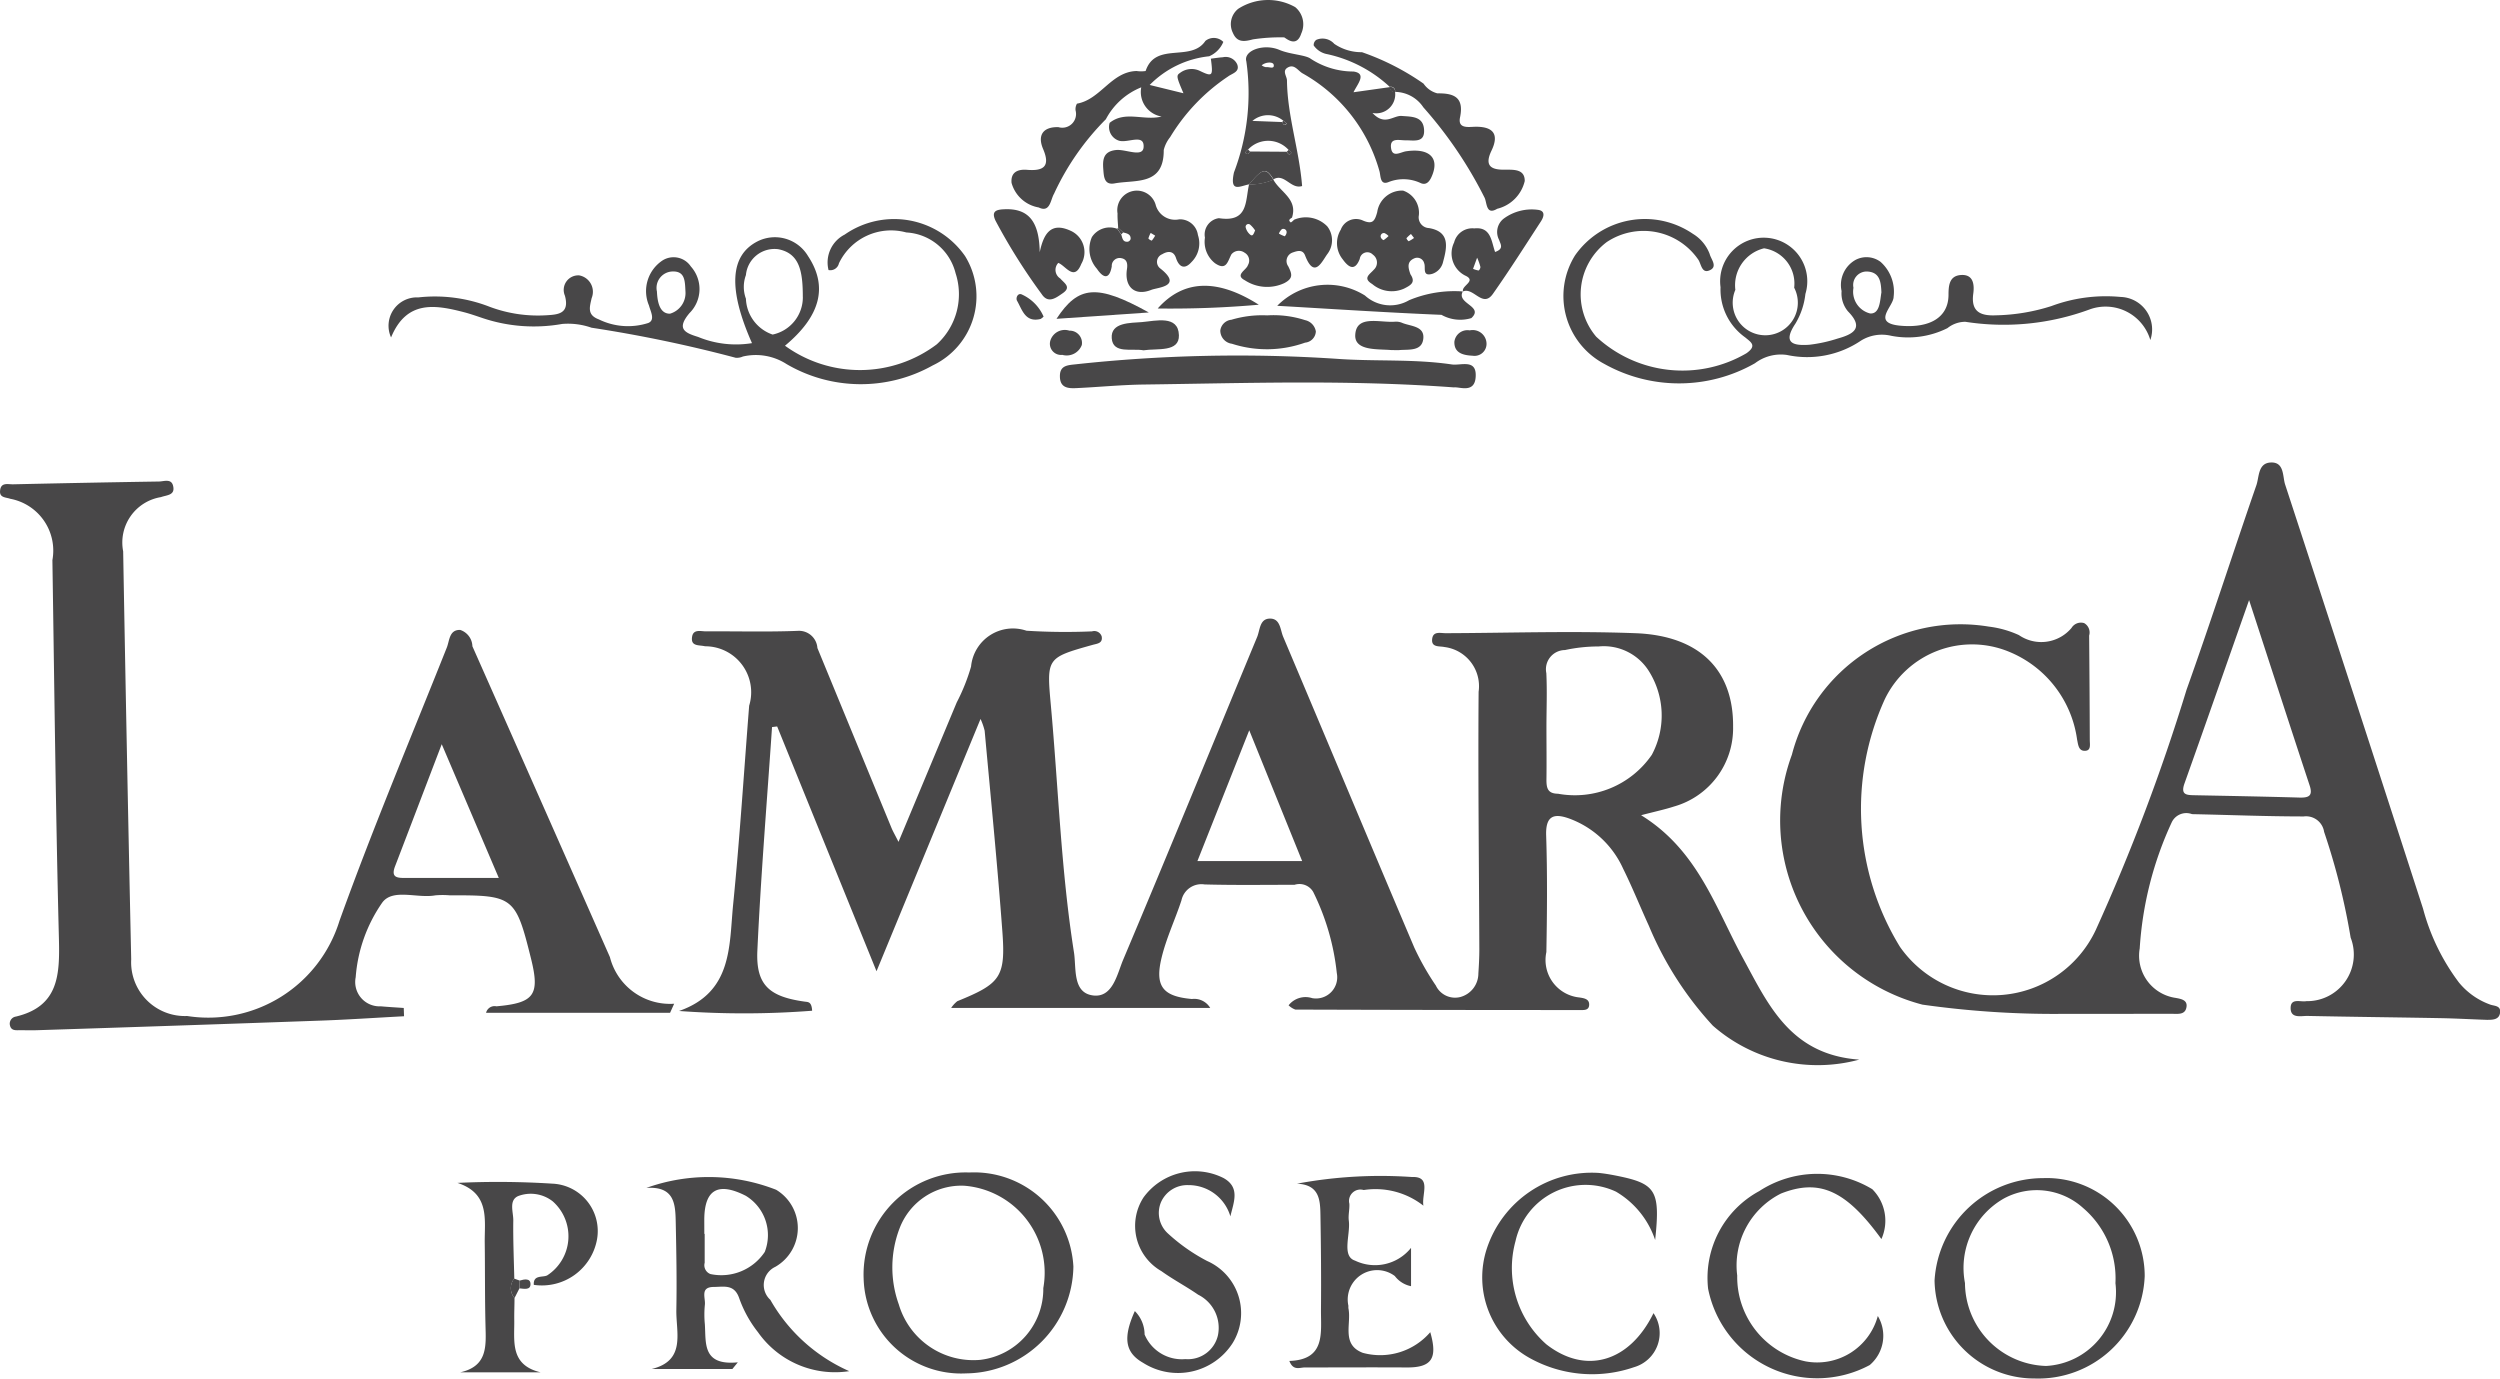 <svg id="Layer_1" data-name="Layer 1" xmlns="http://www.w3.org/2000/svg" viewBox="0 0 69.702 38.45"><defs><style>.cls-1{fill:#484748;}</style></defs><title>LaMarcaLogoLanding</title><path class="cls-1" d="M5576.708,2321.376a4.433,4.433,0,0,1-4.083-.947,9.48,9.48,0,0,1-1.781-2.779c-0.244-.533-0.462-1.078-0.721-1.6a2.647,2.647,0,0,0-1.5-1.395c-0.431-.155-0.663-0.079-0.645.471,0.036,1.083.025,2.168,0.006,3.252a1.049,1.049,0,0,0,.919,1.265c0.139,0.021.29,0.044,0.273,0.222-0.014.145-.158,0.129-0.267,0.129q-3.962,0-7.924-.013a0.538,0.538,0,0,1-.188-0.119,0.6,0.6,0,0,1,.657-0.2,0.592,0.592,0,0,0,.687-0.7,6.666,6.666,0,0,0-.657-2.26,0.443,0.443,0,0,0-.521-0.2c-0.836,0-1.672.013-2.507-.01a0.569,0.569,0,0,0-.646.443c-0.175.535-.422,1.051-0.554,1.6-0.194.8,0.036,1.079,0.845,1.151a0.519,0.519,0,0,1,.511.249h-7.223a0.818,0.818,0,0,1,.172-0.188c1.2-.489,1.35-0.667,1.256-1.94-0.138-1.868-.324-3.732-0.494-5.6a1.819,1.819,0,0,0-.115-0.329l-2.9,7.034-2.77-6.825-0.143.017c-0.141,2.077-.313,4.153-0.409,6.232-0.044.959,0.328,1.287,1.327,1.424,0.089,0.012.186,0,.2,0.253a24.711,24.711,0,0,1-3.711.007c1.5-.524,1.394-1.825,1.509-2.975,0.184-1.842.3-3.69,0.446-5.536a1.281,1.281,0,0,0-1.228-1.657c-0.168-.041-0.407.012-0.363-0.266,0.035-.221.246-0.149,0.39-0.15,0.858-.006,1.717.02,2.574-0.015a0.514,0.514,0,0,1,.53.479q1.029,2.5,2.061,5.005c0.04,0.1.093,0.188,0.2,0.4l1.623-3.887a5.412,5.412,0,0,0,.4-1,1.172,1.172,0,0,1,1.545-1,17.22,17.22,0,0,0,1.828.018,0.217,0.217,0,0,1,.269.141c0.035,0.192-.122.2-0.251,0.235-1.289.362-1.286,0.363-1.165,1.7,0.208,2.292.284,4.6,0.643,6.873,0.069,0.435-.045,1.117.518,1.2s0.683-.589.854-0.994c1.263-2.992,2.492-6,3.736-9,0.081-.2.068-0.51,0.358-0.511s0.285,0.313.367,0.507c1.221,2.887,2.43,5.78,3.656,8.666a7.419,7.419,0,0,0,.6,1.057,0.594,0.594,0,0,0,.686.32,0.68,0.68,0,0,0,.5-0.653c0.015-.225.027-0.451,0.027-0.676-0.009-2.394-.038-4.787-0.02-7.181a1.1,1.1,0,0,0-.958-1.248c-0.138-.03-0.366.018-0.337-0.225,0.027-.224.228-0.16,0.379-0.16,1.761-.006,3.524-0.067,5.282,0,1.8,0.065,2.745,1.032,2.729,2.611a2.267,2.267,0,0,1-1.65,2.222c-0.25.081-.509,0.136-0.915,0.242,1.586,0.977,2.078,2.591,2.857,4.016C5574.18,2319.864,5574.8,2321.241,5576.708,2321.376Zm-8.722-9.288c0,0.5.007,0.993,0,1.489,0,0.236.04,0.383,0.323,0.386a2.605,2.605,0,0,0,2.615-1.085,2.323,2.323,0,0,0-.095-2.354,1.483,1.483,0,0,0-1.39-.667,4.39,4.39,0,0,0-.936.1,0.535,0.535,0,0,0-.52.644C5568.007,2311.094,5567.987,2311.592,5567.986,2312.088Zm-8.286.106-1.445,3.646h2.92Z" transform="translate(-5524.87 -2291.833)"/><path class="cls-1" d="M5582.451,2320.1a26.133,26.133,0,0,1-3.982-.257,5.305,5.305,0,0,1-3.64-6.967,4.856,4.856,0,0,1,5.489-3.573,2.826,2.826,0,0,1,.841.237,1.1,1.1,0,0,0,1.467-.2,0.307,0.307,0,0,1,.352-0.134,0.3,0.3,0,0,1,.139.347q0.013,1.456.018,2.913c0,0.126.045,0.309-.154,0.3-0.163-.006-0.171-0.182-0.2-0.313a3.1,3.1,0,0,0-1.9-2.45,2.7,2.7,0,0,0-3.457,1.316,7.36,7.36,0,0,0,.418,6.912,3.165,3.165,0,0,0,5.459-.468,55.473,55.473,0,0,0,2.532-6.7c0.675-1.89,1.288-3.8,1.946-5.7,0.081-.232.042-0.618,0.4-0.635,0.381-.018.329,0.378,0.4,0.607q1.935,5.913,3.848,11.834a5.971,5.971,0,0,0,1,2.057,2,2,0,0,0,.873.616c0.113,0.041.3,0.024,0.274,0.225s-0.21.2-.37,0.2c-0.428-.014-0.856-0.039-1.285-0.047-1.242-.023-2.483-0.036-3.725-0.062-0.182,0-.471.077-0.459-0.236,0.011-.27.285-0.144,0.438-0.176a1.3,1.3,0,0,0,1.235-1.771,18.788,18.788,0,0,0-.74-2.949,0.509,0.509,0,0,0-.568-0.43c-1.038,0-2.076-.043-3.114-0.064a0.45,0.45,0,0,0-.566.227,9.8,9.8,0,0,0-.893,3.517,1.188,1.188,0,0,0,1,1.379c0.156,0.029.349,0.059,0.3,0.276-0.043.2-.24,0.168-0.394,0.168Q5583.941,2320.1,5582.451,2320.1Zm5.125-11.535c-0.637,1.811-1.213,3.462-1.8,5.109-0.119.332,0.07,0.326,0.293,0.331,0.97,0.019,1.941.037,2.911,0.065,0.259,0.007.382-.044,0.284-0.34C5588.712,2312.06,5588.172,2310.39,5587.576,2308.563Z" transform="translate(-5524.87 -2291.833)"/><path class="cls-1" d="M5536.135,2320.167c-0.817.043-1.634,0.1-2.452,0.126q-3.891.139-7.783,0.263c-0.158.005-.316,0-0.474,0-0.108,0-.239.02-0.276-0.125a0.2,0.2,0,0,1,.163-0.255c1.194-.284,1.224-1.161,1.2-2.161-0.09-3.521-.128-7.043-0.182-10.565a1.47,1.47,0,0,0-1.178-1.711c-0.116-.043-0.3-0.025-0.281-0.222,0.019-.246.22-0.178,0.363-0.181q2.031-.046,4.062-0.078c0.14,0,.352-0.093.4,0.125,0.061,0.262-.175.25-0.34,0.31a1.283,1.283,0,0,0-1.053,1.512q0.1,5.689.224,11.378a1.5,1.5,0,0,0,1.559,1.577,3.827,3.827,0,0,0,4.247-2.651c0.924-2.568,1.984-5.087,2.994-7.623,0.076-.191.065-0.5,0.373-0.49a0.494,0.494,0,0,1,.34.456q1.921,4.331,3.834,8.666a1.729,1.729,0,0,0,1.791,1.3l-0.114.253h-5.13a0.243,0.243,0,0,1,.287-0.181c1.055-.093,1.218-0.315.968-1.323-0.431-1.735-.486-1.778-2.263-1.771a2.34,2.34,0,0,0-.406,0c-0.5.092-1.183-.2-1.479,0.2a4.185,4.185,0,0,0-.742,2.083,0.678,0.678,0,0,0,.7.811c0.213,0.019.427,0.031,0.64,0.046Zm1.051-7.585c-0.474,1.238-.885,2.32-1.3,3.4-0.125.322,0.06,0.33,0.291,0.329,0.822,0,1.644,0,2.6,0Z" transform="translate(-5524.87 -2291.833)"/><path class="cls-1" d="M5584.823,2301.314a1.3,1.3,0,0,0-1.7-.851,6.924,6.924,0,0,1-3.457.342,0.8,0.8,0,0,0-.5.177,2.455,2.455,0,0,1-1.574.212,1.107,1.107,0,0,0-.835.135,2.678,2.678,0,0,1-2.068.4,1.192,1.192,0,0,0-.888.231,4.27,4.27,0,0,1-4.207.016,2.141,2.141,0,0,1-.81-3.023,2.375,2.375,0,0,1,3.286-.6,1.114,1.114,0,0,1,.468.564c0.036,0.147.243,0.362-.021,0.46-0.2.075-.217-0.178-0.294-0.3a1.852,1.852,0,0,0-2.557-.494,1.825,1.825,0,0,0-.293,2.637,3.534,3.534,0,0,0,4.189.462c0.307-.215.117-0.314-0.034-0.442a1.638,1.638,0,0,1-.688-1.4,1.215,1.215,0,1,1,2.366.189,2.045,2.045,0,0,1-.277.825c-0.374.558-.05,0.621,0.387,0.591a4.083,4.083,0,0,0,.789-0.173c0.431-.119.749-0.289,0.288-0.758a0.777,0.777,0,0,1-.178-0.565,0.8,0.8,0,0,1,.382-0.866,0.653,0.653,0,0,1,.707.053,1.116,1.116,0,0,1,.362.97c0,0.277-.636.737,0.2,0.809,0.824,0.07,1.323-.242,1.33-0.851,0-.265.019-0.538,0.341-0.563,0.363-.028.382,0.281,0.349,0.523-0.073.536,0.247,0.619,0.649,0.6a5.426,5.426,0,0,0,1.528-.257,4.35,4.35,0,0,1,1.93-.255A0.906,0.906,0,0,1,5584.823,2301.314Zm-9.93-1.458a0.993,0.993,0,0,0-.84-1.1,1.059,1.059,0,0,0-.8,1.158A0.908,0.908,0,1,0,5574.894,2299.856Zm2.432,0.122c-0.013-.273-0.036-0.559-0.4-0.575a0.376,0.376,0,0,0-.379.454,0.625,0.625,0,0,0,.466.716C5577.282,2300.588,5577.285,2300.224,5577.326,2299.978Z" transform="translate(-5524.87 -2291.833)"/><path class="cls-1" d="M5545.836,2301.4c-0.673-1.521-.613-2.444.153-2.837a1.075,1.075,0,0,1,1.409.409c0.563,0.849.351,1.673-.642,2.5a3.558,3.558,0,0,0,4.231-.038,1.888,1.888,0,0,0,.525-1.985,1.5,1.5,0,0,0-1.374-1.135,1.61,1.61,0,0,0-1.878.861,0.245,0.245,0,0,1-.29.187,0.872,0.872,0,0,1,.451-0.989,2.411,2.411,0,0,1,3.356.6,2.133,2.133,0,0,1-.9,3.047,4.1,4.1,0,0,1-4.078-.037,1.586,1.586,0,0,0-1.217-.21,0.406,0.406,0,0,1-.2.035,37.894,37.894,0,0,0-4.02-.838,1.972,1.972,0,0,0-.819-0.105,4.491,4.491,0,0,1-2.207-.16c-0.171-.057-0.342-0.118-0.516-0.164-0.816-.212-1.612-0.351-2.047.7a0.791,0.791,0,0,1,.76-1.116,4.2,4.2,0,0,1,1.993.263,3.839,3.839,0,0,0,1.594.234c0.307-.019.637-0.042,0.5-0.545a0.406,0.406,0,0,1,.4-0.566,0.465,0.465,0,0,1,.346.633c-0.06.263-.127,0.471,0.2,0.594a1.847,1.847,0,0,0,1.379.1c0.2-.083.062-0.322,0.019-0.488a1.025,1.025,0,0,1,.38-1.257,0.578,0.578,0,0,1,.787.169,0.943,0.943,0,0,1-.037,1.3c-0.368.438-.138,0.549,0.24,0.665A2.773,2.773,0,0,0,5545.836,2301.4Zm1.417-1.289c0-.7-0.084-1.215-0.686-1.33a0.8,0.8,0,0,0-.9.721,0.948,0.948,0,0,0,0,.659,1.1,1.1,0,0,0,.744,1A1.062,1.062,0,0,0,5547.254,2300.108Zm-3.272-.152c-0.015-.289-0.009-0.569-0.362-0.557a0.458,0.458,0,0,0-.433.559c0.011,0.258.064,0.623,0.364,0.618A0.6,0.6,0,0,0,5543.981,2299.955Z" transform="translate(-5524.87 -2291.833)"/><path class="cls-1" d="M5542.891,2324.953a5.149,5.149,0,0,1,3.619.052,1.245,1.245,0,0,1-.023,2.148,0.559,0.559,0,0,0-.139.921,4.721,4.721,0,0,0,2.2,1.988,2.625,2.625,0,0,1-2.544-1.085,3.293,3.293,0,0,1-.521-0.94c-0.136-.407-0.424-0.325-0.707-0.323-0.4,0-.229.308-0.254,0.5a2.742,2.742,0,0,0,0,.541c0.034,0.53-.073,1.158.919,1.061l-0.151.185h-2.248c0.962-.236.673-1.015,0.685-1.649,0.015-.812,0-1.624-0.017-2.436C5543.7,2325.417,5543.686,2324.9,5542.891,2324.953Zm1.616,1.282h0.01c0,0.268,0,.537,0,0.805a0.262,0.262,0,0,0,.162.315,1.456,1.456,0,0,0,1.513-.617,1.283,1.283,0,0,0-.532-1.567c-0.77-.39-1.149-0.173-1.154.661C5544.506,2325.966,5544.507,2326.1,5544.507,2326.234Z" transform="translate(-5524.87 -2291.833)"/><path class="cls-1" d="M5551.807,2330.124a2.718,2.718,0,0,1-2.858-2.643,2.846,2.846,0,0,1,2.948-2.958,2.771,2.771,0,0,1,2.9,2.622A3.022,3.022,0,0,1,5551.807,2330.124Zm-0.055-5.232a1.842,1.842,0,0,0-1.8,1.185,3.046,3.046,0,0,0-.023,2.123,2.169,2.169,0,0,0,2.27,1.547,1.989,1.989,0,0,0,1.759-2A2.432,2.432,0,0,0,5551.752,2324.892Z" transform="translate(-5524.87 -2291.833)"/><path class="cls-1" d="M5581.835,2324.68a2.731,2.731,0,0,1,2.831,2.73,2.971,2.971,0,0,1-3.075,2.856,2.776,2.776,0,0,1-2.784-2.732A3.033,3.033,0,0,1,5581.835,2324.68Zm2.015,2.934a2.579,2.579,0,0,0-.9-2.1,1.926,1.926,0,0,0-2.21-.266,2.226,2.226,0,0,0-1.085,2.357,2.33,2.33,0,0,0,2.26,2.312A2.059,2.059,0,0,0,5583.851,2327.614Z" transform="translate(-5524.87 -2291.833)"/><path class="cls-1" d="M5558.63,2293.469c0.112-.014.223-0.032,0.335-0.04a0.352,0.352,0,0,1,.4.2c0.078,0.211-.141.25-0.255,0.336a5.371,5.371,0,0,0-1.616,1.692,0.928,0.928,0,0,0-.178.359c0.007,1-.785.823-1.369,0.93-0.3.056-.3-0.2-0.317-0.4-0.019-.261,0-0.491.353-0.53,0.272-.03.755,0.221,0.772-0.083,0.022-.392-0.46-0.092-0.7-0.182a0.4,0.4,0,0,1-.247-0.493c0.432-.347.951-0.051,1.449-0.176a0.693,0.693,0,0,1-.568-0.814,1.922,1.922,0,0,0-.987.89,7.207,7.207,0,0,0-1.445,2.078c-0.1.167-.107,0.538-0.427,0.381a0.952,0.952,0,0,1-.757-0.685c-0.028-.3.175-0.386,0.436-0.364,0.453,0.037.653-.092,0.444-0.58-0.17-.4.014-0.622,0.426-0.61a0.383,0.383,0,0,0,.479-0.466,0.3,0.3,0,0,1,.039-0.189c0.659-.116.955-0.891,1.662-0.91a0.849,0.849,0,0,0,.252,0c0.275-.829,1.266-0.236,1.666-0.839a0.372,0.372,0,0,1,.5.028,0.746,0.746,0,0,1-.394.4,2.722,2.722,0,0,0-1.659.8l0.942,0.231c-0.189-.443-0.207-0.494-0.1-0.564a0.531,0.531,0,0,1,.562-0.057C5558.681,2293.981,5558.693,2293.956,5558.63,2293.469Z" transform="translate(-5524.87 -2291.833)"/><path class="cls-1" d="M5559.7,2296.972c-0.262.048-.551,0.248-0.426-0.332a6.223,6.223,0,0,0,.344-3.1c-0.082-.293.48-0.505,0.925-0.315,0.3,0.127.732,0.138,0.873,0.248a2.176,2.176,0,0,0,1.191.354c0.383,0.056.107,0.351,0,.578l1.029-.145-0.006-.005a0.123,0.123,0,0,0,.141.141l-0.005,0a0.529,0.529,0,0,1-.63.586c0.34,0.373.581,0.065,0.815,0.084,0.273,0.022.591,0.005,0.622,0.367,0.034,0.4-.289.307-0.526,0.312-0.167,0-.424-0.078-0.395.2,0.031,0.3.26,0.13,0.421,0.106,0.621-.091.916,0.161,0.742,0.633-0.055.15-.145,0.334-0.33,0.256a1.124,1.124,0,0,0-.908-0.028c-0.23.089-.21-0.168-0.245-0.3a4.509,4.509,0,0,0-2.153-2.738c-0.125-.078-0.225-0.263-0.406-0.158-0.164.095-.022,0.24-0.021,0.362,0.011,0.988.342,1.932,0.422,2.942-0.316.1-.493-0.368-0.8-0.187l0.007,0.006c-0.213-.341-0.3-0.324-0.684.135Zm0.924-1.736c0.025,0.065.052,0.121,0.125,0.042l-0.093-.074a0.67,0.67,0,0,0-.868,0Zm-0.9.821,1.018,0.007c0.037,0.049.071,0.119,0.134,0.03a0.559,0.559,0,0,0-.08-0.082,0.765,0.765,0,0,0-1.128-.01,0.539,0.539,0,0,0-.08.083C5559.647,2296.169,5559.685,2296.107,5559.723,2296.057Zm0.326-2.4a0.271,0.271,0,0,0,.118.049c0.079-.016.244,0.071,0.213-0.072C5560.363,2293.554,5560.162,2293.557,5560.049,2293.652Z" transform="translate(-5524.87 -2291.833)"/><path class="cls-1" d="M5539.215,2328.024c0,0.2-.01.406-0.007,0.608,0.009,0.588-.131,1.257.736,1.463H5537.7c0.773-.171.72-0.743,0.706-1.311-0.019-.766-0.011-1.533-0.021-2.3-0.008-.644.152-1.373-0.76-1.671a23.724,23.724,0,0,1,2.641.021,1.323,1.323,0,0,1,1.25,1.55,1.562,1.562,0,0,1-1.763,1.272c-0.02-.287.245-0.2,0.373-0.264a1.3,1.3,0,0,0,.155-2.064,0.992,0.992,0,0,0-.966-0.147c-0.265.12-.131,0.446-0.134,0.678-0.008.54,0.016,1.08,0.028,1.621A0.425,0.425,0,0,0,5539.215,2328.024Z" transform="translate(-5524.87 -2291.833)"/><path class="cls-1" d="M5565.407,2302.634c-2.963-.219-5.8-0.117-8.64-0.08-0.629.008-1.257,0.071-1.886,0.1-0.241.013-.463-0.01-0.46-0.338,0-.284.2-0.3,0.414-0.323a41.859,41.859,0,0,1,7.277-.158c1.076,0.081,2.163,0,3.235.159,0.247,0.037.685-.16,0.667,0.322C5566,2302.818,5565.561,2302.611,5565.407,2302.634Z" transform="translate(-5524.87 -2291.833)"/><path class="cls-1" d="M5577.325,2326.379c-0.993-1.368-1.731-1.69-2.8-1.269a2.243,2.243,0,0,0-1.22,2.288,2.406,2.406,0,0,0,1.9,2.39,1.752,1.752,0,0,0,2.02-1.264,1.071,1.071,0,0,1-.226,1.368,3.1,3.1,0,0,1-4.506-2.13,2.751,2.751,0,0,1,1.426-2.72,2.961,2.961,0,0,1,3.152-.053A1.244,1.244,0,0,1,5577.325,2326.379Z" transform="translate(-5524.87 -2291.833)"/><path class="cls-1" d="M5564.211,2326.624v1.069a0.75,0.75,0,0,1-.452-0.283,0.82,0.82,0,0,0-1.294.832,0.353,0.353,0,0,0,0,.068c0.09,0.429-.207,1.008.4,1.241a1.842,1.842,0,0,0,1.882-.576c0.212,0.736.038,0.988-.657,0.984-0.947-.006-1.895,0-2.842,0-0.144,0-.321.1-0.43-0.182,1.02-.033.876-0.785,0.882-1.436,0.008-.88,0-1.76-0.015-2.64-0.007-.413-0.029-0.839-0.655-0.866a12.7,12.7,0,0,1,3.206-.186c0.555-.022.265,0.485,0.32,0.8a2.161,2.161,0,0,0-1.665-.437,0.318,0.318,0,0,0-.4.381c0.01,0.157-.035.318-0.015,0.473,0.05,0.387-.207.99,0.173,1.114A1.287,1.287,0,0,0,5564.211,2326.624Z" transform="translate(-5524.87 -2291.833)"/><path class="cls-1" d="M5571.017,2326.405a2.469,2.469,0,0,0-1.093-1.348,2,2,0,0,0-2.8,1.378,2.832,2.832,0,0,0,.86,2.879c1.093,0.854,2.317.5,2.987-.869a0.988,0.988,0,0,1-.546,1.507,3.58,3.58,0,0,1-2.879-.241,2.572,2.572,0,0,1-1.222-3.066,3.078,3.078,0,0,1,3.118-2.11c0.157,0.015.313,0.042,0.468,0.072C5571.039,2324.831,5571.165,2325.01,5571.017,2326.405Z" transform="translate(-5524.87 -2291.833)"/><path class="cls-1" d="M5559.174,2325.746a1.214,1.214,0,0,0-1.175-.871,0.8,0.8,0,0,0-.757.47,0.773,0.773,0,0,0,.183.871,5.074,5.074,0,0,0,1.1.774,1.59,1.59,0,0,1,.71,2.292,1.81,1.81,0,0,1-2.494.548c-0.5-.284-0.57-0.692-0.231-1.443a0.926,0.926,0,0,1,.272.652,1.126,1.126,0,0,0,1.137.687,0.858,0.858,0,0,0,.908-0.663,1.032,1.032,0,0,0-.552-1.133c-0.333-.231-0.695-0.42-1.023-0.656a1.455,1.455,0,0,1-.5-2.055,1.772,1.772,0,0,1,2.233-.54C5559.453,2324.942,5559.267,2325.346,5559.174,2325.746Z" transform="translate(-5524.87 -2291.833)"/><path class="cls-1" d="M5560.949,2297.96a0.833,0.833,0,0,1,.927.185,0.631,0.631,0,0,1,.009.761c-0.151.2-.366,0.729-0.628,0.05-0.068-.177-0.22-0.127-0.34-0.085a0.251,0.251,0,0,0-.129.388c0.1,0.206.153,0.334-.116,0.47a1.136,1.136,0,0,1-1.095-.082c-0.289-.15.044-0.281,0.086-0.422a0.25,0.25,0,0,0-.092-0.346,0.269,0.269,0,0,0-.368.045c-0.107.2-.139,0.464-0.455,0.25a0.755,0.755,0,0,1-.283-0.715,0.459,0.459,0,0,1,.389-0.543c0.826,0.128.733-.48,0.841-0.943l-0.005,0a1.609,1.609,0,0,0,.684-0.135l-0.007-.006c0.182,0.352.693,0.543,0.525,1.068-0.055.036-.121,0.072-0.031,0.136A0.517,0.517,0,0,0,5560.949,2297.96Zm-1.084.3a0.773,0.773,0,0,0-.141-0.164,0.077,0.077,0,0,0-.123.078,0.377,0.377,0,0,0,.124.2C5559.8,2298.437,5559.824,2298.348,5559.865,2298.255Zm0.662,0.086a0.95,0.95,0,0,0,.162.075,0.177,0.177,0,0,0,.053-0.107,0.092,0.092,0,0,0-.134-0.09A0.337,0.337,0,0,0,5560.528,2298.342Z" transform="translate(-5524.87 -2291.833)"/><path class="cls-1" d="M5556.045,2298.185c-0.006-.135-0.022-0.27-0.017-0.4a0.546,0.546,0,0,1,1.061-.249,0.56,0.56,0,0,0,.658.412,0.505,0.505,0,0,1,.522.438,0.73,0.73,0,0,1-.178.752c-0.182.207-.343,0.163-0.435-0.116-0.069-.209-0.242-0.187-0.384-0.1a0.229,0.229,0,0,0-.047.4c0.628,0.5-.073.52-0.256,0.593-0.463.185-.753-0.086-0.679-0.575,0.023-.149.007-0.282-0.163-0.31a0.219,0.219,0,0,0-.26.23c-0.07.395-.25,0.313-0.414,0.067a0.831,0.831,0,0,1-.14-0.884,0.593,0.593,0,0,1,.707-0.23l0.112,0.159c0.031,0.1.04,0.216,0.184,0.2a0.111,0.111,0,0,0,.077-0.076c0.007-.141-0.109-0.155-0.209-0.183Zm0.908,0.142a0.637,0.637,0,0,0-.065.156,0.186,0.186,0,0,0,.095.059,0.892,0.892,0,0,0,.094-0.139Z" transform="translate(-5524.87 -2291.833)"/><path class="cls-1" d="M5563.629,2294.266a3.721,3.721,0,0,0-1.749-.922,0.584,0.584,0,0,1-.383-0.244,0.176,0.176,0,0,1,.073-0.156,0.438,0.438,0,0,1,.5.111,1.337,1.337,0,0,0,.772.233,6.965,6.965,0,0,1,1.718.877,0.67,0.67,0,0,0,.385.271c0.452-.006.751,0.1,0.632,0.669-0.068.323,0.232,0.266,0.417,0.262,0.5-.009.685,0.2,0.459,0.668-0.2.419-.015,0.534,0.365,0.529,0.254,0,.566-0.022.563,0.316a1.043,1.043,0,0,1-.768.774c-0.323.195-.28-0.188-0.359-0.323a11.657,11.657,0,0,0-1.7-2.506,0.96,0.96,0,0,0-.793-0.43l0.005,0a0.12,0.12,0,0,0-.141-0.141Z" transform="translate(-5524.87 -2291.833)"/><path class="cls-1" d="M5564.194,2299.48c0.158,0.233,0,.308-0.178.4a0.84,0.84,0,0,1-.888-0.128c-0.273-.164-0.069-0.268.046-0.4a0.27,0.27,0,0,0-.027-0.419,0.213,0.213,0,0,0-.366.119c-0.147.38-.335,0.205-0.476,0.01a0.718,0.718,0,0,1-.053-0.825,0.453,0.453,0,0,1,.616-0.256c0.275,0.119.332,0.011,0.4-.234a0.7,0.7,0,0,1,.72-0.6,0.653,0.653,0,0,1,.441.688,0.3,0.3,0,0,0,.282.357c0.588,0.1.507,0.525,0.394,0.939a0.454,0.454,0,0,1-.305.338c-0.286.079-.174-0.176-0.222-0.294a0.2,0.2,0,0,0-.261-0.145C5564.081,2299.121,5564.132,2299.3,5564.194,2299.48Zm0.1-1.012-0.085-.111a0.916,0.916,0,0,0-.127.118,0.2,0.2,0,0,0,.062.085A0.974,0.974,0,0,0,5564.293,2298.469Zm-0.71-.054a0.345,0.345,0,0,0-.114-0.082,0.09,0.09,0,0,0-.1.123,0.138,0.138,0,0,0,.076.073A0.969,0.969,0,0,0,5563.583,2298.415Z" transform="translate(-5524.87 -2291.833)"/><path class="cls-1" d="M5565.661,2299.959c-0.057-.161.395-0.292,0.057-0.444a0.692,0.692,0,0,1-.306-0.922,0.523,0.523,0,0,1,.562-0.392c0.47-.051.475,0.364,0.58,0.657,0.257-.088.149-0.219,0.113-0.335a0.471,0.471,0,0,1,.135-0.6,1.314,1.314,0,0,1,.963-0.237c0.2,0.034.144,0.2,0.07,0.315-0.442.679-.876,1.364-1.342,2.026-0.286.407-.542-0.2-0.836-0.067Zm0.392-.941-0.113.31a0.607,0.607,0,0,0,.157.047,0.138,0.138,0,0,0,.048-0.1A1.45,1.45,0,0,0,5566.053,2299.018Z" transform="translate(-5524.87 -2291.833)"/><path class="cls-1" d="M5553.858,2298.866c0.106-.5.3-0.857,0.86-0.6a0.653,0.653,0,0,1,.3.924c-0.2.5-.437,0.048-0.642-0.027a0.282,0.282,0,0,0,.053.433c0.116,0.134.321,0.241,0.068,0.414-0.179.123-.4,0.3-0.581,0.027a16.509,16.509,0,0,1-1.289-2.049c-0.116-.247-0.01-0.31.233-0.32C5553.542,2297.633,5553.846,2298,5553.858,2298.866Z" transform="translate(-5524.87 -2291.833)"/><path class="cls-1" d="M5565.657,2299.955c-0.2.345,0.6,0.413,0.235,0.747a1.065,1.065,0,0,1-.832-0.091c-1.523-.063-3.045-0.164-4.58-0.252a1.968,1.968,0,0,1,2.447-.286,1.043,1.043,0,0,0,1.23.13,3.283,3.283,0,0,1,1.5-.244Z" transform="translate(-5524.87 -2291.833)"/><path class="cls-1" d="M5560.2,2300.626a2.844,2.844,0,0,1,1.057.133,0.386,0.386,0,0,1,.3.315,0.329,0.329,0,0,1-.3.312,3.17,3.17,0,0,1-2.04.031,0.371,0.371,0,0,1-.324-0.369,0.346,0.346,0,0,1,.309-0.3A3,3,0,0,1,5560.2,2300.626Z" transform="translate(-5524.87 -2291.833)"/><path class="cls-1" d="M5560.67,2292.875a5.082,5.082,0,0,0-.869.056c-0.247.067-.441,0.089-0.557-0.181a0.547,0.547,0,0,1,.148-0.671,1.537,1.537,0,0,1,1.59-.047,0.621,0.621,0,0,1,.168.736C5561.012,2293.194,5560.7,2292.871,5560.67,2292.875Z" transform="translate(-5524.87 -2291.833)"/><path class="cls-1" d="M5556.752,2301.6c-0.322-.061-0.853.11-0.886-0.337s0.524-.424.842-0.45c0.379-.031,1.016-0.205,1.031.366C5557.753,2301.662,5557.135,2301.54,5556.752,2301.6Z" transform="translate(-5524.87 -2291.833)"/><path class="cls-1" d="M5563.656,2301.593c-0.37-.034-1.032.032-1-0.431,0.034-.564.7-0.322,1.118-0.361a0.443,0.443,0,0,1,.2.038c0.236,0.094.615,0.085,0.579,0.435s-0.386.3-.649,0.318C5563.829,2301.6,5563.762,2301.593,5563.656,2301.593Z" transform="translate(-5524.87 -2291.833)"/><path class="cls-1" d="M5559.966,2300.329a28.077,28.077,0,0,1-2.818.105Q5558.224,2299.223,5559.966,2300.329Z" transform="translate(-5524.87 -2291.833)"/><path class="cls-1" d="M5556.9,2300.545l-2.574.177C5554.936,2299.792,5555.453,2299.743,5556.9,2300.545Z" transform="translate(-5524.87 -2291.833)"/><path class="cls-1" d="M5565.847,2301.044a0.386,0.386,0,0,1,.468.353,0.335,0.335,0,0,1-.386.354c-0.248-.013-0.518-0.064-0.51-0.388A0.367,0.367,0,0,1,5565.847,2301.044Z" transform="translate(-5524.87 -2291.833)"/><path class="cls-1" d="M5555.032,2301.451a0.451,0.451,0,0,1-.544.276,0.311,0.311,0,0,1-.335-0.392,0.421,0.421,0,0,1,.532-0.283A0.342,0.342,0,0,1,5555.032,2301.451Z" transform="translate(-5524.87 -2291.833)"/><path class="cls-1" d="M5553.966,2300.66a0.387,0.387,0,0,1-.083.066c-0.429.106-.511-0.252-0.657-0.508-0.04-.07.011-0.213,0.119-0.181A1.2,1.2,0,0,1,5553.966,2300.66Z" transform="translate(-5524.87 -2291.833)"/><path class="cls-1" d="M5539.215,2328.024a0.425,0.425,0,0,1-.01-0.543l0.155,0.056-0.008.217Z" transform="translate(-5524.87 -2291.833)"/><path class="cls-1" d="M5539.353,2327.753l0.008-.217c0.126-.037.3-0.073,0.3,0.1S5539.478,2327.765,5539.353,2327.753Z" transform="translate(-5524.87 -2291.833)"/><path class="cls-1" d="M5560.375,2296.842a1.609,1.609,0,0,1-.684.135C5560.071,2296.519,5560.162,2296.5,5560.375,2296.842Z" transform="translate(-5524.87 -2291.833)"/><path class="cls-1" d="M5560.652,2295.2l0.093,0.074c-0.073.079-.1,0.022-0.126-0.042Z" transform="translate(-5524.87 -2291.833)"/><path class="cls-1" d="M5563.623,2294.261a0.12,0.12,0,0,1,.141.141A0.123,0.123,0,0,1,5563.623,2294.261Z" transform="translate(-5524.87 -2291.833)"/><path class="cls-1" d="M5559.723,2296.057c-0.038.051-.076,0.112-0.136,0.027a0.555,0.555,0,0,1,.079-0.083Z" transform="translate(-5524.87 -2291.833)"/><path class="cls-1" d="M5560.8,2296.011a0.559,0.559,0,0,1,.08.082c-0.063.089-.1,0.02-0.134-0.029Z" transform="translate(-5524.87 -2291.833)"/><path class="cls-1" d="M5556.045,2298.185l0.14,0.129-0.052.053-0.113-.158Z" transform="translate(-5524.87 -2291.833)"/></svg>
